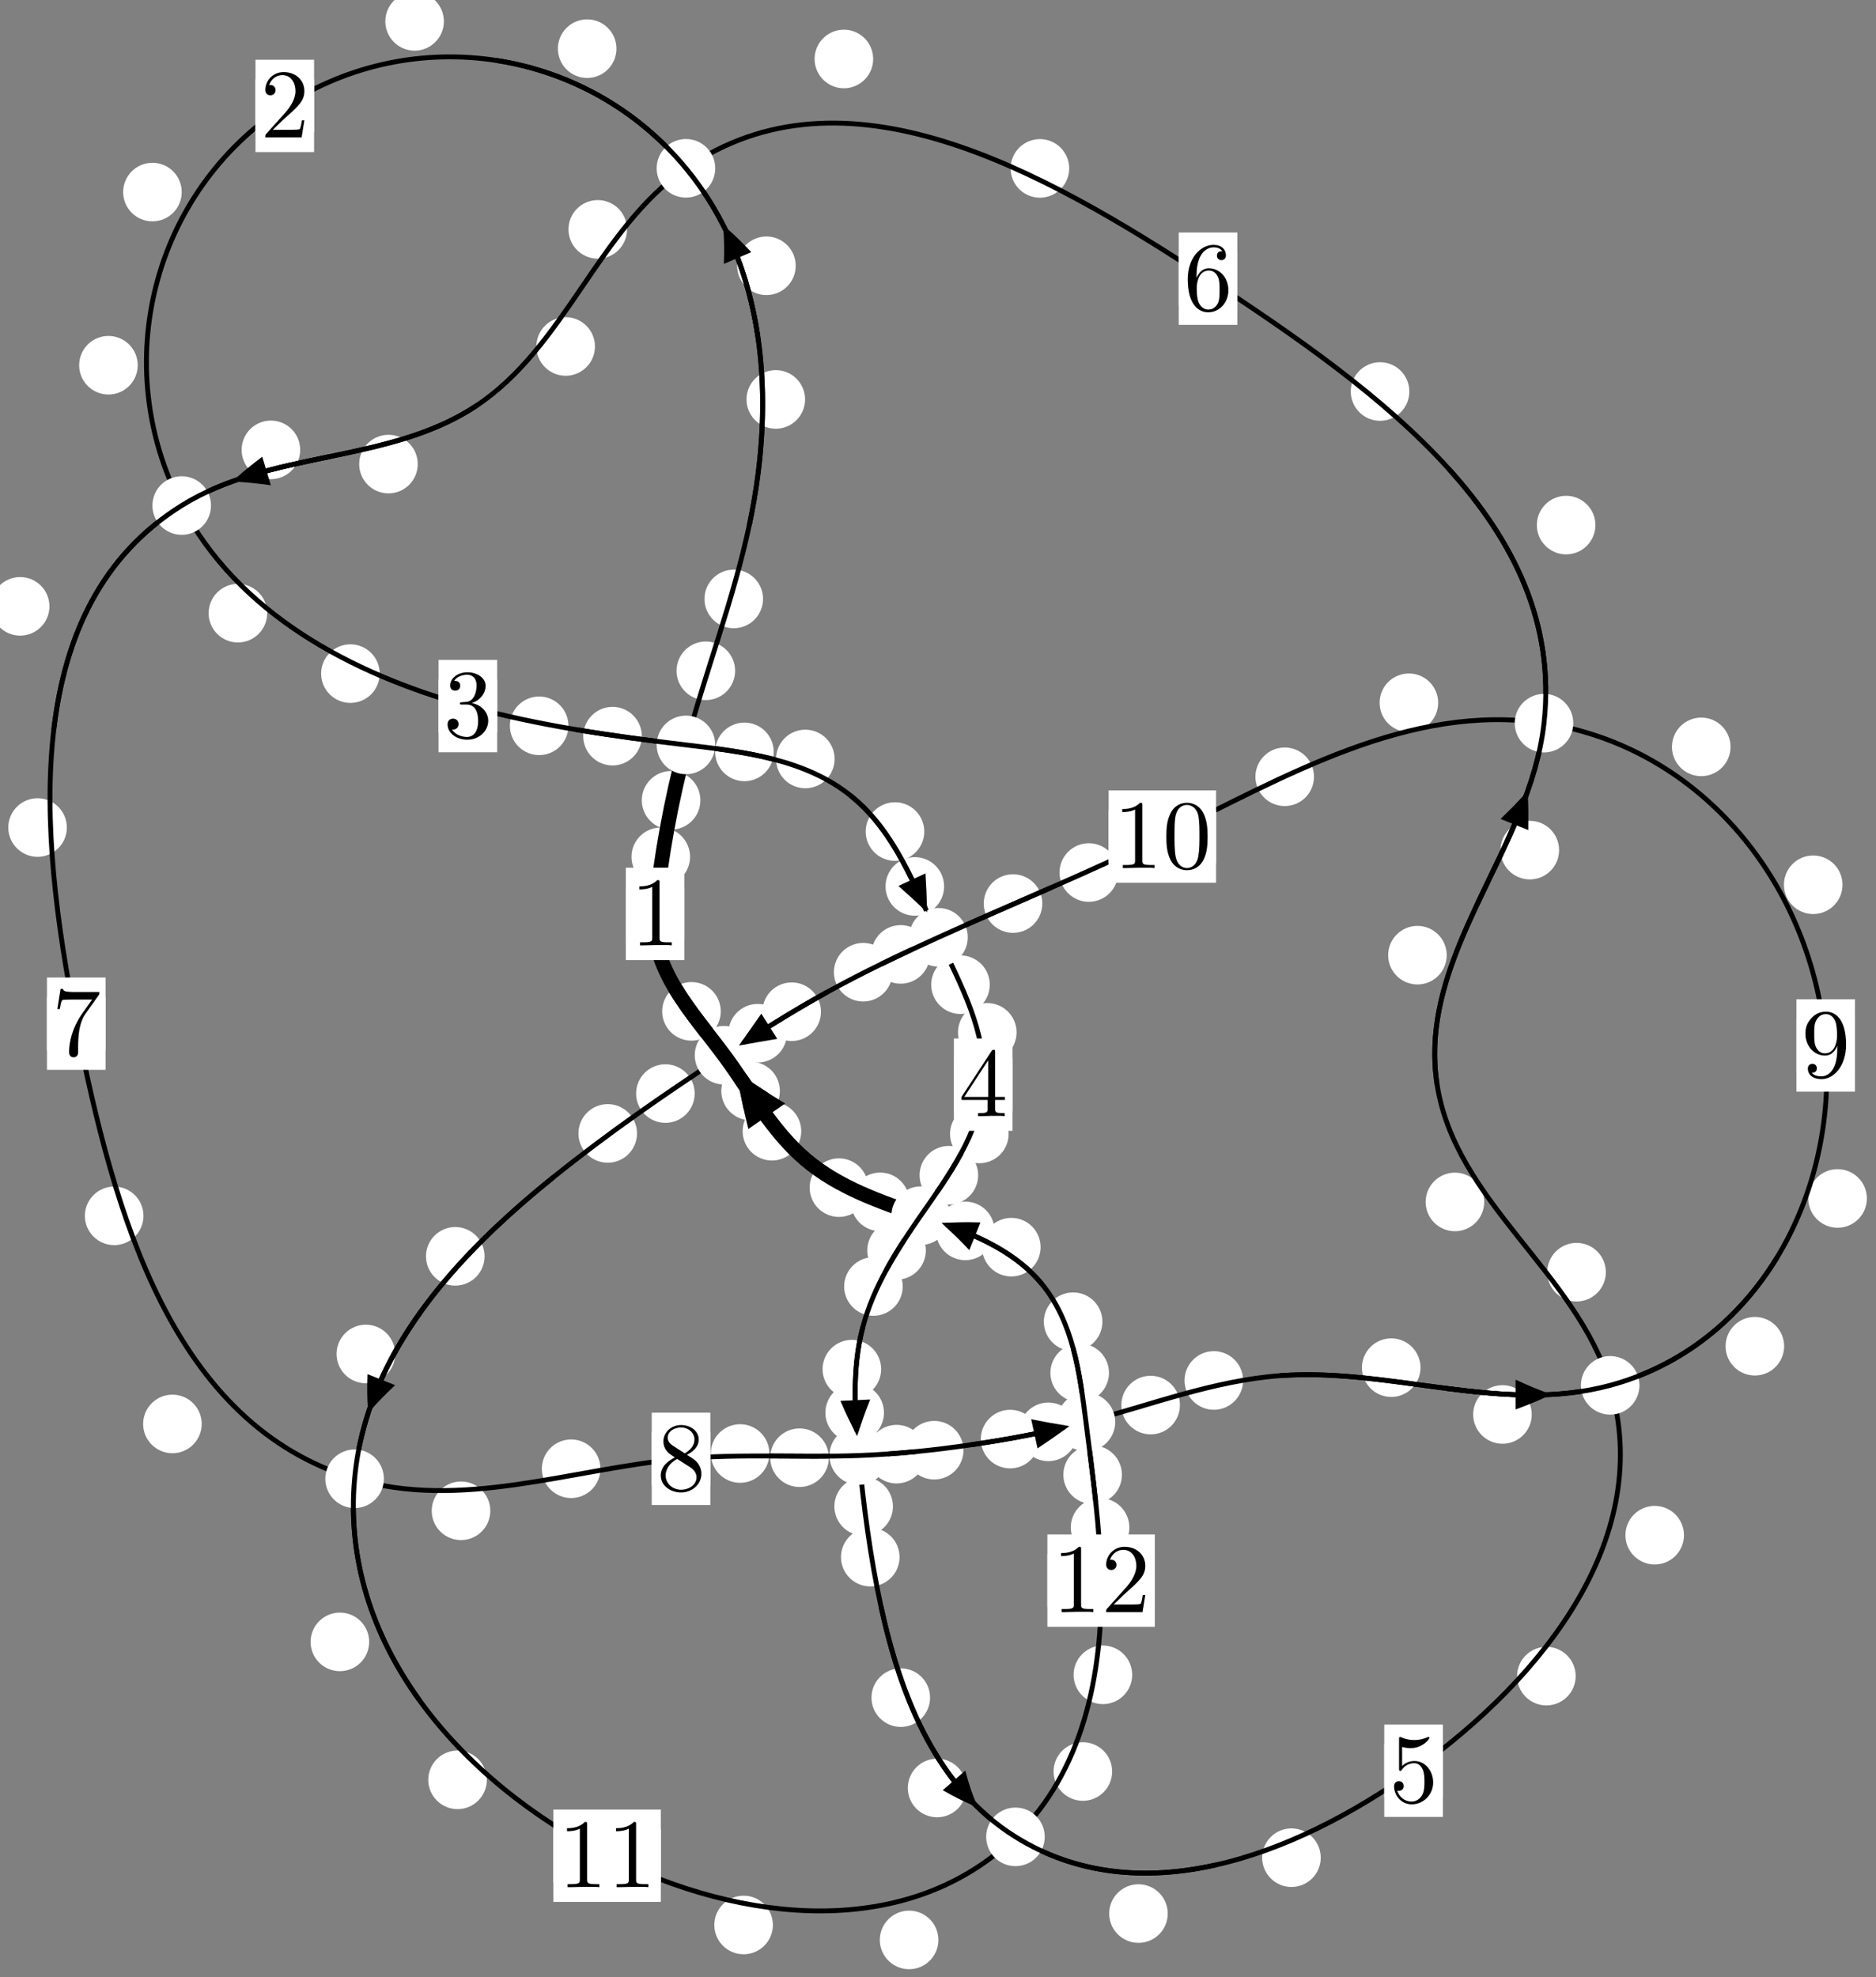<?xml version="1.0"?>
<!-- Created by MetaPost 1.999 on 2021.07.06:0001 -->
<svg version="1.1" xmlns="http://www.w3.org/2000/svg" xmlns:xlink="http://www.w3.org/1999/xlink" width="191.443" height="201.721" viewBox="0 0 191.443 201.721">
<rect x="0" y="0" width="191.443" height="201.721" fill="#808080" stroke="none"/>
<!-- Original BoundingBox: -70.931992 -124.910873 120.511429 76.809662 -->
  <defs>
    <g transform="scale(0.01,0.01)" id="GLYPHcmr10_48">
      <path style="fill-rule: evenodd;" d="M460 -320C460 -400,455 -480,420 -554C374 -650,292 -666,250 -666C190 -666,117 -640,76 -547C44 -478,39 -400,39 -320C39 -245,43 -155,84 -79C127 2,200 22,249 22C303 22,379 1,423 -94C455 -163,460 -241,460 -320M249 -0C210 -0,151 -25,133 -121C122 -181,122 -273,122 -332C122 -396,122 -462,130 -516C149 -635,224 -644,249 -644C282 -644,348 -626,367 -527C377 -471,377 -395,377 -332C377 -257,377 -189,366 -125C351 -30,294 -0,249 -0"></path>
    </g>
    <g transform="scale(0.01,0.01)" id="GLYPHcmr10_49">
      <path style="fill-rule: evenodd;" d="M294 -640C294 -664,294 -666,271 -666C209 -602,121 -602,89 -602L89 -571C109 -571,168 -571,220 -597L220 -79C220 -43,217 -31,127 -31L95 -31L95 -0L257 -0L130 -3L217 -3L257 -3L297 -3L384 -3L419 -0L419 -31L387 -31C297 -31,294 -42,294 -79"></path>
    </g>
    <g transform="scale(0.01,0.01)" id="GLYPHcmr10_50">
      <path style="fill-rule: evenodd;" d="M127 -77L233 -180C389 -318,449 -372,449 -472C449 -586,359 -666,237 -666C124 -666,50 -574,50 -485C50 -429,100 -429,103 -429C120 -429,155 -441,155 -482C155 -508,137 -534,102 -534C94 -534,92 -534,89 -533C112 -598,166 -635,224 -635C315 -635,358 -554,358 -472C358 -392,308 -313,253 -251L61 -37C50 -26,50 -24,50 -0L421 -0L449 -174L424 -174C419 -144,412 -100,402 -85C395 -77,329 -77,307 -77"></path>
    </g>
    <g transform="scale(0.01,0.01)" id="GLYPHcmr10_51">
      <path style="fill-rule: evenodd;" d="M290 -352C372 -379,430 -449,430 -528C430 -610,342 -666,246 -666C145 -666,69 -606,69 -530C69 -497,91 -478,120 -478C151 -478,171 -500,171 -529C171 -579,124 -579,109 -579C140 -628,206 -641,242 -641C283 -641,338 -619,338 -529C338 -517,336 -459,310 -415C280 -367,246 -364,221 -363C213 -362,189 -360,182 -360C174 -359,167 -358,167 -348C167 -337,174 -337,191 -337L235 -337C317 -337,354 -269,354 -171C354 -35,285 -6,241 -6C198 -6,123 -23,88 -82C123 -77,154 -99,154 -137C154 -173,127 -193,98 -193C74 -193,42 -179,42 -135C42 -44,135 22,244 22C366 22,457 -69,457 -171C457 -253,394 -331,290 -352"></path>
    </g>
    <g transform="scale(0.01,0.01)" id="GLYPHcmr10_52">
      <path style="fill-rule: evenodd;" d="M294 -165L294 -78C294 -42,292 -31,218 -31L197 -31L197 -0L332 -0L238 -3L290 -3L332 -3L374 -3L427 -3L468 -0L468 -31L447 -31C373 -31,371 -42,371 -78L371 -165L471 -165L471 -196L371 -196L371 -651C371 -671,371 -677,355 -677C346 -677,343 -677,335 -665L28 -196L28 -165M300 -196L56 -196L300 -569"></path>
    </g>
    <g transform="scale(0.01,0.01)" id="GLYPHcmr10_53">
      <path style="fill-rule: evenodd;" d="M449 -201C449 -320,367 -420,259 -420C211 -420,168 -404,132 -369L132 -564C152 -558,185 -551,217 -551C340 -551,410 -642,410 -655C410 -661,407 -666,400 -666C399 -666,397 -666,392 -663C372 -654,323 -634,256 -634C216 -634,170 -641,123 -662C115 -665,113 -665,111 -665C101 -665,101 -657,101 -641L101 -345C101 -327,101 -319,115 -319C122 -319,124 -322,128 -328C139 -344,176 -398,257 -398C309 -398,334 -352,342 -334C358 -297,360 -258,360 -208C360 -173,360 -113,336 -71C312 -32,275 -6,229 -6C156 -6,99 -59,82 -118C85 -117,88 -116,99 -116C132 -116,149 -141,149 -165C149 -189,132 -214,99 -214C85 -214,50 -207,50 -161C50 -75,119 22,231 22C347 22,449 -74,449 -201"></path>
    </g>
    <g transform="scale(0.01,0.01)" id="GLYPHcmr10_54">
      <path style="fill-rule: evenodd;" d="M132 -328L132 -352C132 -605,256 -641,307 -641C331 -641,373 -635,395 -601C380 -601,340 -601,340 -556C340 -525,364 -510,386 -510C402 -510,432 -519,432 -558C432 -618,388 -666,305 -666C177 -666,42 -537,42 -316C42 -49,158 22,251 22C362 22,457 -72,457 -204C457 -331,368 -427,257 -427C189 -427,152 -376,132 -328M251 -6C188 -6,158 -66,152 -81C134 -128,134 -208,134 -226C134 -304,166 -404,256 -404C272 -404,318 -404,349 -342C367 -305,367 -254,367 -205C367 -157,367 -107,350 -71C320 -11,274 -6,251 -6"></path>
    </g>
    <g transform="scale(0.01,0.01)" id="GLYPHcmr10_55">
      <path style="fill-rule: evenodd;" d="M476 -609C485 -621,485 -623,485 -644L242 -644C120 -644,118 -657,114 -676L89 -676L56 -470L81 -470C84 -486,93 -549,106 -561C113 -567,191 -567,204 -567L411 -567C400 -551,321 -442,299 -409C209 -274,176 -135,176 -33C176 -23,176 22,222 22C268 22,268 -23,268 -33L268 -84C268 -139,271 -194,279 -248C283 -271,297 -357,341 -419"></path>
    </g>
    <g transform="scale(0.01,0.01)" id="GLYPHcmr10_56">
      <path style="fill-rule: evenodd;" d="M163 -457C117 -487,113 -521,113 -538C113 -599,178 -641,249 -641C322 -641,386 -589,386 -517C386 -460,347 -412,287 -377M309 -362C381 -399,430 -451,430 -517C430 -609,341 -666,250 -666C150 -666,69 -592,69 -499C69 -481,71 -436,113 -389C124 -377,161 -352,186 -335C128 -306,42 -250,42 -151C42 -45,144 22,249 22C362 22,457 -61,457 -168C457 -204,446 -249,408 -291C389 -312,373 -322,309 -362M209 -320L332 -242C360 -223,407 -193,407 -132C407 -58,332 -6,250 -6C164 -6,92 -68,92 -151C92 -209,124 -273,209 -320"></path>
    </g>
    <g transform="scale(0.01,0.01)" id="GLYPHcmr10_57">
      <path style="fill-rule: evenodd;" d="M367 -318L367 -286C367 -52,263 -6,205 -6C188 -6,134 -8,107 -42C151 -42,159 -71,159 -88C159 -119,135 -134,113 -134C97 -134,67 -125,67 -86C67 -19,121 22,206 22C335 22,457 -114,457 -329C457 -598,342 -666,253 -666C198 -666,149 -648,106 -603C65 -558,42 -516,42 -441C42 -316,130 -218,242 -218C303 -218,344 -260,367 -318M243 -241C227 -241,181 -241,150 -304C132 -341,132 -391,132 -440C132 -494,132 -541,153 -578C180 -628,218 -641,253 -641C299 -641,332 -607,349 -562C361 -530,365 -467,365 -421C365 -338,331 -241,243 -241"></path>
    </g>
  </defs>
  <path d="M70.42 87.418C70.42 86.626,70.106 85.865,69.545 85.305C68.985 84.745,68.224 84.43,67.432 84.43C66.639 84.43,65.879 84.745,65.318 85.305C64.758 85.865,64.443 86.626,64.443 87.418C64.443 88.211,64.758 88.971,65.318 89.532C65.879 90.092,66.639 90.407,67.432 90.407C68.224 90.407,68.985 90.092,69.545 89.532C70.106 88.971,70.42 88.211,70.42 87.418Z" style="fill: rgb(100%,100%,100%);stroke: none;"></path>
  <path d="M69.842 93.241C69.842 92.449,69.527 91.689,68.966 91.128C68.406 90.568,67.646 90.253,66.853 90.253C66.06 90.253,65.3 90.568,64.74 91.128C64.179 91.689,63.864 92.449,63.864 93.241C63.864 94.034,64.179 94.794,64.74 95.355C65.3 95.915,66.06 96.23,66.853 96.23C67.646 96.23,68.406 95.915,68.966 95.355C69.527 94.794,69.842 94.034,69.842 93.241Z" style="fill: rgb(100%,100%,100%);stroke: none;"></path>
  <path d="M75.017 68.439C75.017 67.646,74.702 66.886,74.141 66.326C73.581 65.765,72.82 65.45,72.028 65.45C71.235 65.45,70.475 65.765,69.914 66.326C69.354 66.886,69.039 67.646,69.039 68.439C69.039 69.232,69.354 69.992,69.914 70.552C70.475 71.113,71.235 71.428,72.028 71.428C72.82 71.428,73.581 71.113,74.141 70.552C74.702 69.992,75.017 69.232,75.017 68.439Z" style="fill: rgb(100%,100%,100%);stroke: none;"></path>
  <path d="M71.473 81.652C71.473 80.859,71.158 80.099,70.598 79.539C70.037 78.978,69.277 78.663,68.484 78.663C67.692 78.663,66.931 78.978,66.371 79.539C65.81 80.099,65.495 80.859,65.495 81.652C65.495 82.445,65.81 83.205,66.371 83.765C66.931 84.326,67.692 84.641,68.484 84.641C69.277 84.641,70.037 84.326,70.598 83.765C71.158 83.205,71.473 82.445,71.473 81.652Z" style="fill: rgb(100%,100%,100%);stroke: none;"></path>
  <path d="M82.157 40.75C82.157 39.957,81.842 39.197,81.282 38.637C80.721 38.076,79.961 37.761,79.168 37.761C78.376 37.761,77.615 38.076,77.055 38.637C76.495 39.197,76.18 39.957,76.18 40.75C76.18 41.543,76.495 42.303,77.055 42.863C77.615 43.424,78.376 43.739,79.168 43.739C79.961 43.739,80.721 43.424,81.282 42.863C81.842 42.303,82.157 41.543,82.157 40.75Z" style="fill: rgb(100%,100%,100%);stroke: none;"></path>
  <path d="M77.867 61.106C77.867 60.314,77.552 59.553,76.992 58.993C76.431 58.433,75.671 58.118,74.878 58.118C74.086 58.118,73.326 58.433,72.765 58.993C72.205 59.553,71.89 60.314,71.89 61.106C71.89 61.899,72.205 62.659,72.765 63.22C73.326 63.78,74.086 64.095,74.878 64.095C75.671 64.095,76.431 63.78,76.992 63.22C77.552 62.659,77.867 61.899,77.867 61.106Z" style="fill: rgb(100%,100%,100%);stroke: none;"></path>
  <path d="M62.909 4.965C62.909 4.172,62.594 3.412,62.033 2.851C61.473 2.291,60.713 1.976,59.92 1.976C59.127 1.976,58.367 2.291,57.807 2.851C57.246 3.412,56.931 4.172,56.931 4.965C56.931 5.757,57.246 6.518,57.807 7.078C58.367 7.638,59.127 7.953,59.92 7.953C60.713 7.953,61.473 7.638,62.033 7.078C62.594 6.518,62.909 5.757,62.909 4.965Z" style="fill: rgb(100%,100%,100%);stroke: none;"></path>
  <path d="M81.201 27.118C81.201 26.325,80.886 25.565,80.326 25.005C79.765 24.444,79.005 24.129,78.213 24.129C77.42 24.129,76.66 24.444,76.099 25.005C75.539 25.565,75.224 26.325,75.224 27.118C75.224 27.911,75.539 28.671,76.099 29.231C76.66 29.792,77.42 30.107,78.213 30.107C79.005 30.107,79.765 29.792,80.326 29.231C80.886 28.671,81.201 27.911,81.201 27.118Z" style="fill: rgb(100%,100%,100%);stroke: none;"></path>
  <path d="M18.545 19.596C18.545 18.804,18.23 18.044,17.67 17.483C17.109 16.923,16.349 16.608,15.557 16.608C14.764 16.608,14.004 16.923,13.443 17.483C12.883 18.044,12.568 18.804,12.568 19.596C12.568 20.389,12.883 21.149,13.443 21.71C14.004 22.27,14.764 22.585,15.557 22.585C16.349 22.585,17.109 22.27,17.67 21.71C18.23 21.149,18.545 20.389,18.545 19.596Z" style="fill: rgb(100%,100%,100%);stroke: none;"></path>
  <path d="M45.298 2.179C45.298 1.386,44.983 0.626,44.423 0.066C43.863 -0.495,43.102 -0.81,42.31 -0.81C41.517 -0.81,40.757 -0.495,40.196 0.066C39.636 0.626,39.321 1.386,39.321 2.179C39.321 2.972,39.636 3.732,40.196 4.292C40.757 4.853,41.517 5.168,42.31 5.168C43.102 5.168,43.863 4.853,44.423 4.292C44.983 3.732,45.298 2.972,45.298 2.179Z" style="fill: rgb(100%,100%,100%);stroke: none;"></path>
  <path d="M27.267 62.56C27.267 61.768,26.952 61.007,26.392 60.447C25.831 59.886,25.071 59.571,24.278 59.571C23.486 59.571,22.725 59.886,22.165 60.447C21.605 61.007,21.29 61.768,21.29 62.56C21.29 63.353,21.605 64.113,22.165 64.674C22.725 65.234,23.486 65.549,24.278 65.549C25.071 65.549,25.831 65.234,26.392 64.674C26.952 64.113,27.267 63.353,27.267 62.56Z" style="fill: rgb(100%,100%,100%);stroke: none;"></path>
  <path d="M14.055 37.263C14.055 36.47,13.74 35.71,13.18 35.149C12.619 34.589,11.859 34.274,11.066 34.274C10.274 34.274,9.514 34.589,8.953 35.149C8.393 35.71,8.078 36.47,8.078 37.263C8.078 38.055,8.393 38.815,8.953 39.376C9.514 39.936,10.274 40.251,11.066 40.251C11.859 40.251,12.619 39.936,13.18 39.376C13.74 38.815,14.055 38.055,14.055 37.263Z" style="fill: rgb(100%,100%,100%);stroke: none;"></path>
  <path d="M58.008 74.051C58.008 73.258,57.693 72.498,57.133 71.937C56.572 71.377,55.812 71.062,55.019 71.062C54.227 71.062,53.467 71.377,52.906 71.937C52.346 72.498,52.031 73.258,52.031 74.051C52.031 74.843,52.346 75.603,52.906 76.164C53.467 76.724,54.227 77.039,55.019 77.039C55.812 77.039,56.572 76.724,57.133 76.164C57.693 75.603,58.008 74.843,58.008 74.051Z" style="fill: rgb(100%,100%,100%);stroke: none;"></path>
  <path d="M38.747 68.726C38.747 67.933,38.432 67.173,37.872 66.613C37.311 66.052,36.551 65.737,35.758 65.737C34.966 65.737,34.206 66.052,33.645 66.613C33.085 67.173,32.77 67.933,32.77 68.726C32.77 69.519,33.085 70.279,33.645 70.839C34.206 71.4,34.966 71.715,35.758 71.715C36.551 71.715,37.311 71.4,37.872 70.839C38.432 70.279,38.747 69.519,38.747 68.726Z" style="fill: rgb(100%,100%,100%);stroke: none;"></path>
  <path d="M78.957 76.712C78.957 75.919,78.642 75.159,78.082 74.598C77.521 74.038,76.761 73.723,75.968 73.723C75.176 73.723,74.415 74.038,73.855 74.598C73.294 75.159,72.98 75.919,72.98 76.712C72.98 77.504,73.294 78.264,73.855 78.825C74.415 79.385,75.176 79.7,75.968 79.7C76.761 79.7,77.521 79.385,78.082 78.825C78.642 78.264,78.957 77.504,78.957 76.712Z" style="fill: rgb(100%,100%,100%);stroke: none;"></path>
  <path d="M65.497 75.107C65.497 74.314,65.182 73.554,64.621 72.993C64.061 72.433,63.301 72.118,62.508 72.118C61.715 72.118,60.955 72.433,60.395 72.993C59.834 73.554,59.519 74.314,59.519 75.107C59.519 75.899,59.834 76.66,60.395 77.22C60.955 77.78,61.715 78.095,62.508 78.095C63.301 78.095,64.061 77.78,64.621 77.22C65.182 76.66,65.497 75.899,65.497 75.107Z" style="fill: rgb(100%,100%,100%);stroke: none;"></path>
  <path d="M94.32 84.839C94.32 84.047,94.005 83.286,93.444 82.726C92.884 82.165,92.124 81.851,91.331 81.851C90.538 81.851,89.778 82.165,89.218 82.726C88.657 83.286,88.342 84.047,88.342 84.839C88.342 85.632,88.657 86.392,89.218 86.953C89.778 87.513,90.538 87.828,91.331 87.828C92.124 87.828,92.884 87.513,93.444 86.953C94.005 86.392,94.32 85.632,94.32 84.839Z" style="fill: rgb(100%,100%,100%);stroke: none;"></path>
  <path d="M85.171 77.434C85.171 76.642,84.856 75.881,84.296 75.321C83.735 74.76,82.975 74.445,82.182 74.445C81.39 74.445,80.63 74.76,80.069 75.321C79.509 75.881,79.194 76.642,79.194 77.434C79.194 78.227,79.509 78.987,80.069 79.548C80.63 80.108,81.39 80.423,82.182 80.423C82.975 80.423,83.735 80.108,84.296 79.548C84.856 78.987,85.171 78.227,85.171 77.434Z" style="fill: rgb(100%,100%,100%);stroke: none;"></path>
  <path d="M101.005 100.464C101.005 99.672,100.69 98.912,100.13 98.351C99.569 97.791,98.809 97.476,98.016 97.476C97.224 97.476,96.464 97.791,95.903 98.351C95.343 98.912,95.028 99.672,95.028 100.464C95.028 101.257,95.343 102.017,95.903 102.578C96.464 103.138,97.224 103.453,98.016 103.453C98.809 103.453,99.569 103.138,100.13 102.578C100.69 102.017,101.005 101.257,101.005 100.464Z" style="fill: rgb(100%,100%,100%);stroke: none;"></path>
  <path d="M96.345 90.437C96.345 89.645,96.03 88.884,95.469 88.324C94.909 87.764,94.149 87.449,93.356 87.449C92.563 87.449,91.803 87.764,91.243 88.324C90.682 88.884,90.367 89.645,90.367 90.437C90.367 91.23,90.682 91.99,91.243 92.551C91.803 93.111,92.563 93.426,93.356 93.426C94.149 93.426,94.909 93.111,95.469 92.551C96.03 91.99,96.345 91.23,96.345 90.437Z" style="fill: rgb(100%,100%,100%);stroke: none;"></path>
  <path d="M102.928 115.692C102.928 114.899,102.613 114.139,102.053 113.578C101.492 113.018,100.732 112.703,99.939 112.703C99.147 112.703,98.387 113.018,97.826 113.578C97.266 114.139,96.951 114.899,96.951 115.692C96.951 116.484,97.266 117.245,97.826 117.805C98.387 118.365,99.147 118.68,99.939 118.68C100.732 118.68,101.492 118.365,102.053 117.805C102.613 117.245,102.928 116.484,102.928 115.692Z" style="fill: rgb(100%,100%,100%);stroke: none;"></path>
  <path d="M103.74 105.327C103.74 104.534,103.425 103.774,102.864 103.214C102.304 102.653,101.544 102.338,100.751 102.338C99.958 102.338,99.198 102.653,98.638 103.214C98.077 103.774,97.762 104.534,97.762 105.327C97.762 106.12,98.077 106.88,98.638 107.44C99.198 108.001,99.958 108.316,100.751 108.316C101.544 108.316,102.304 108.001,102.864 107.44C103.425 106.88,103.74 106.12,103.74 105.327Z" style="fill: rgb(100%,100%,100%);stroke: none;"></path>
  <path d="M94.481 127.574C94.481 126.781,94.166 126.021,93.606 125.46C93.045 124.9,92.285 124.585,91.492 124.585C90.7 124.585,89.939 124.9,89.379 125.46C88.818 126.021,88.504 126.781,88.504 127.574C88.504 128.366,88.818 129.126,89.379 129.687C89.939 130.247,90.7 130.562,91.492 130.562C92.285 130.562,93.045 130.247,93.606 129.687C94.166 129.126,94.481 128.366,94.481 127.574Z" style="fill: rgb(100%,100%,100%);stroke: none;"></path>
  <path d="M99.819 119.902C99.819 119.109,99.504 118.349,98.944 117.789C98.383 117.228,97.623 116.913,96.83 116.913C96.038 116.913,95.277 117.228,94.717 117.789C94.157 118.349,93.842 119.109,93.842 119.902C93.842 120.695,94.157 121.455,94.717 122.015C95.277 122.576,96.038 122.891,96.83 122.891C97.623 122.891,98.383 122.576,98.944 122.015C99.504 121.455,99.819 120.695,99.819 119.902Z" style="fill: rgb(100%,100%,100%);stroke: none;"></path>
  <path d="M89.919 139.69C89.919 138.897,89.605 138.137,89.044 137.577C88.484 137.016,87.723 136.701,86.931 136.701C86.138 136.701,85.378 137.016,84.817 137.577C84.257 138.137,83.942 138.897,83.942 139.69C83.942 140.483,84.257 141.243,84.817 141.803C85.378 142.364,86.138 142.679,86.931 142.679C87.723 142.679,88.484 142.364,89.044 141.803C89.605 141.243,89.919 140.483,89.919 139.69Z" style="fill: rgb(100%,100%,100%);stroke: none;"></path>
  <path d="M92.122 131.255C92.122 130.462,91.807 129.702,91.246 129.141C90.686 128.581,89.926 128.266,89.133 128.266C88.34 128.266,87.58 128.581,87.02 129.141C86.459 129.702,86.144 130.462,86.144 131.255C86.144 132.047,86.459 132.807,87.02 133.368C87.58 133.928,88.34 134.243,89.133 134.243C89.926 134.243,90.686 133.928,91.246 133.368C91.807 132.807,92.122 132.047,92.122 131.255Z" style="fill: rgb(100%,100%,100%);stroke: none;"></path>
  <path d="M91.123 153.691C91.123 152.898,90.808 152.138,90.248 151.578C89.687 151.017,88.927 150.702,88.134 150.702C87.342 150.702,86.582 151.017,86.021 151.578C85.461 152.138,85.146 152.898,85.146 153.691C85.146 154.484,85.461 155.244,86.021 155.804C86.582 156.365,87.342 156.68,88.134 156.68C88.927 156.68,89.687 156.365,90.248 155.804C90.808 155.244,91.123 154.484,91.123 153.691Z" style="fill: rgb(100%,100%,100%);stroke: none;"></path>
  <path d="M90.207 144.131C90.207 143.339,89.892 142.578,89.332 142.018C88.771 141.457,88.011 141.143,87.218 141.143C86.426 141.143,85.665 141.457,85.105 142.018C84.545 142.578,84.23 143.339,84.23 144.131C84.23 144.924,84.545 145.684,85.105 146.245C85.665 146.805,86.426 147.12,87.218 147.12C88.011 147.12,88.771 146.805,89.332 146.245C89.892 145.684,90.207 144.924,90.207 144.131Z" style="fill: rgb(100%,100%,100%);stroke: none;"></path>
  <path d="M94.912 173.202C94.912 172.41,94.597 171.649,94.036 171.089C93.476 170.529,92.716 170.214,91.923 170.214C91.13 170.214,90.37 170.529,89.81 171.089C89.249 171.649,88.934 172.41,88.934 173.202C88.934 173.995,89.249 174.755,89.81 175.316C90.37 175.876,91.13 176.191,91.923 176.191C92.716 176.191,93.476 175.876,94.036 175.316C94.597 174.755,94.912 173.995,94.912 173.202Z" style="fill: rgb(100%,100%,100%);stroke: none;"></path>
  <path d="M91.798 158.866C91.798 158.073,91.483 157.313,90.922 156.752C90.362 156.192,89.602 155.877,88.809 155.877C88.016 155.877,87.256 156.192,86.696 156.752C86.135 157.313,85.82 158.073,85.82 158.866C85.82 159.658,86.135 160.419,86.696 160.979C87.256 161.54,88.016 161.854,88.809 161.854C89.602 161.854,90.362 161.54,90.922 160.979C91.483 160.419,91.798 159.658,91.798 158.866Z" style="fill: rgb(100%,100%,100%);stroke: none;"></path>
  <path d="M119.167 195.232C119.167 194.439,118.852 193.679,118.292 193.119C117.731 192.558,116.971 192.243,116.179 192.243C115.386 192.243,114.626 192.558,114.065 193.119C113.505 193.679,113.19 194.439,113.19 195.232C113.19 196.025,113.505 196.785,114.065 197.345C114.626 197.906,115.386 198.221,116.179 198.221C116.971 198.221,117.731 197.906,118.292 197.345C118.852 196.785,119.167 196.025,119.167 195.232Z" style="fill: rgb(100%,100%,100%);stroke: none;"></path>
  <path d="M98.618 182.419C98.618 181.626,98.303 180.866,97.743 180.306C97.182 179.745,96.422 179.43,95.629 179.43C94.837 179.43,94.077 179.745,93.516 180.306C92.956 180.866,92.641 181.626,92.641 182.419C92.641 183.212,92.956 183.972,93.516 184.532C94.077 185.093,94.837 185.408,95.629 185.408C96.422 185.408,97.182 185.093,97.743 184.532C98.303 183.972,98.618 183.212,98.618 182.419Z" style="fill: rgb(100%,100%,100%);stroke: none;"></path>
  <path d="M160.796 171.008C160.796 170.215,160.481 169.455,159.92 168.894C159.36 168.334,158.6 168.019,157.807 168.019C157.014 168.019,156.254 168.334,155.694 168.894C155.133 169.455,154.818 170.215,154.818 171.008C154.818 171.8,155.133 172.56,155.694 173.121C156.254 173.681,157.014 173.996,157.807 173.996C158.6 173.996,159.36 173.681,159.92 173.121C160.481 172.56,160.796 171.8,160.796 171.008Z" style="fill: rgb(100%,100%,100%);stroke: none;"></path>
  <path d="M134.779 189.532C134.779 188.739,134.464 187.979,133.904 187.419C133.343 186.858,132.583 186.543,131.791 186.543C130.998 186.543,130.238 186.858,129.677 187.419C129.117 187.979,128.802 188.739,128.802 189.532C128.802 190.325,129.117 191.085,129.677 191.645C130.238 192.206,130.998 192.521,131.791 192.521C132.583 192.521,133.343 192.206,133.904 191.645C134.464 191.085,134.779 190.325,134.779 189.532Z" style="fill: rgb(100%,100%,100%);stroke: none;"></path>
  <path d="M163.874 129.794C163.874 129.002,163.559 128.242,162.999 127.681C162.438 127.121,161.678 126.806,160.885 126.806C160.093 126.806,159.332 127.121,158.772 127.681C158.211 128.242,157.897 129.002,157.897 129.794C157.897 130.587,158.211 131.347,158.772 131.908C159.332 132.468,160.093 132.783,160.885 132.783C161.678 132.783,162.438 132.468,162.999 131.908C163.559 131.347,163.874 130.587,163.874 129.794Z" style="fill: rgb(100%,100%,100%);stroke: none;"></path>
  <path d="M171.848 156.629C171.848 155.836,171.533 155.076,170.973 154.515C170.412 153.955,169.652 153.64,168.86 153.64C168.067 153.64,167.307 153.955,166.746 154.515C166.186 155.076,165.871 155.836,165.871 156.629C165.871 157.421,166.186 158.182,166.746 158.742C167.307 159.303,168.067 159.617,168.86 159.617C169.652 159.617,170.412 159.303,170.973 158.742C171.533 158.182,171.848 157.421,171.848 156.629Z" style="fill: rgb(100%,100%,100%);stroke: none;"></path>
  <path d="M147.636 97.453C147.636 96.66,147.321 95.9,146.76 95.339C146.2 94.779,145.439 94.464,144.647 94.464C143.854 94.464,143.094 94.779,142.533 95.339C141.973 95.9,141.658 96.66,141.658 97.453C141.658 98.245,141.973 99.006,142.533 99.566C143.094 100.127,143.854 100.441,144.647 100.441C145.439 100.441,146.2 100.127,146.76 99.566C147.321 99.006,147.636 98.245,147.636 97.453Z" style="fill: rgb(100%,100%,100%);stroke: none;"></path>
  <path d="M151.461 122.629C151.461 121.836,151.146 121.076,150.586 120.515C150.025 119.955,149.265 119.64,148.473 119.64C147.68 119.64,146.92 119.955,146.359 120.515C145.799 121.076,145.484 121.836,145.484 122.629C145.484 123.421,145.799 124.182,146.359 124.742C146.92 125.303,147.68 125.617,148.473 125.617C149.265 125.617,150.025 125.303,150.586 124.742C151.146 124.182,151.461 123.421,151.461 122.629Z" style="fill: rgb(100%,100%,100%);stroke: none;"></path>
  <path d="M162.81 53.572C162.81 52.78,162.495 52.02,161.934 51.459C161.374 50.899,160.613 50.584,159.821 50.584C159.028 50.584,158.268 50.899,157.707 51.459C157.147 52.02,156.832 52.78,156.832 53.572C156.832 54.365,157.147 55.125,157.707 55.686C158.268 56.246,159.028 56.561,159.821 56.561C160.613 56.561,161.374 56.246,161.934 55.686C162.495 55.125,162.81 54.365,162.81 53.572Z" style="fill: rgb(100%,100%,100%);stroke: none;"></path>
  <path d="M159.103 86.735C159.103 85.942,158.788 85.182,158.228 84.622C157.668 84.061,156.907 83.746,156.115 83.746C155.322 83.746,154.562 84.061,154.001 84.622C153.441 85.182,153.126 85.942,153.126 86.735C153.126 87.528,153.441 88.288,154.001 88.848C154.562 89.409,155.322 89.724,156.115 89.724C156.907 89.724,157.668 89.409,158.228 88.848C158.788 88.288,159.103 87.528,159.103 86.735Z" style="fill: rgb(100%,100%,100%);stroke: none;"></path>
  <path d="M109.109 17.182C109.109 16.389,108.794 15.629,108.234 15.069C107.673 14.508,106.913 14.193,106.12 14.193C105.328 14.193,104.568 14.508,104.007 15.069C103.447 15.629,103.132 16.389,103.132 17.182C103.132 17.975,103.447 18.735,104.007 19.295C104.568 19.856,105.328 20.171,106.12 20.171C106.913 20.171,107.673 19.856,108.234 19.295C108.794 18.735,109.109 17.975,109.109 17.182Z" style="fill: rgb(100%,100%,100%);stroke: none;"></path>
  <path d="M143.822 39.944C143.822 39.151,143.507 38.391,142.946 37.831C142.386 37.27,141.626 36.955,140.833 36.955C140.04 36.955,139.28 37.27,138.72 37.831C138.159 38.391,137.844 39.151,137.844 39.944C137.844 40.737,138.159 41.497,138.72 42.057C139.28 42.618,140.04 42.933,140.833 42.933C141.626 42.933,142.386 42.618,142.946 42.057C143.507 41.497,143.822 40.737,143.822 39.944Z" style="fill: rgb(100%,100%,100%);stroke: none;"></path>
  <path d="M63.989 23.401C63.989 22.608,63.674 21.848,63.114 21.288C62.553 20.727,61.793 20.412,61 20.412C60.208 20.412,59.448 20.727,58.887 21.288C58.327 21.848,58.012 22.608,58.012 23.401C58.012 24.194,58.327 24.954,58.887 25.514C59.448 26.075,60.208 26.39,61 26.39C61.793 26.39,62.553 26.075,63.114 25.514C63.674 24.954,63.989 24.194,63.989 23.401Z" style="fill: rgb(100%,100%,100%);stroke: none;"></path>
  <path d="M89.106 6.017C89.106 5.224,88.791 4.464,88.23 3.904C87.67 3.343,86.91 3.028,86.117 3.028C85.324 3.028,84.564 3.343,84.004 3.904C83.443 4.464,83.128 5.224,83.128 6.017C83.128 6.81,83.443 7.57,84.004 8.13C84.564 8.691,85.324 9.006,86.117 9.006C86.91 9.006,87.67 8.691,88.23 8.13C88.791 7.57,89.106 6.81,89.106 6.017Z" style="fill: rgb(100%,100%,100%);stroke: none;"></path>
  <path d="M42.631 47.349C42.631 46.556,42.316 45.796,41.756 45.235C41.195 44.675,40.435 44.36,39.643 44.36C38.85 44.36,38.09 44.675,37.529 45.235C36.969 45.796,36.654 46.556,36.654 47.349C36.654 48.141,36.969 48.901,37.529 49.462C38.09 50.022,38.85 50.337,39.643 50.337C40.435 50.337,41.195 50.022,41.756 49.462C42.316 48.901,42.631 48.141,42.631 47.349Z" style="fill: rgb(100%,100%,100%);stroke: none;"></path>
  <path d="M60.714 35.35C60.714 34.557,60.4 33.797,59.839 33.236C59.279 32.676,58.518 32.361,57.726 32.361C56.933 32.361,56.173 32.676,55.612 33.236C55.052 33.797,54.737 34.557,54.737 35.35C54.737 36.142,55.052 36.902,55.612 37.463C56.173 38.023,56.933 38.338,57.726 38.338C58.518 38.338,59.279 38.023,59.839 37.463C60.4 36.902,60.714 36.142,60.714 35.35Z" style="fill: rgb(100%,100%,100%);stroke: none;"></path>
  <path d="M5.045 61.863C5.045 61.07,4.731 60.31,4.17 59.749C3.61 59.189,2.849 58.874,2.057 58.874C1.264 58.874,0.504 59.189,-0.057 59.749C-0.617 60.31,-0.932 61.07,-0.932 61.863C-0.932 62.655,-0.617 63.416,-0.057 63.976C0.504 64.536,1.264 64.851,2.057 64.851C2.849 64.851,3.61 64.536,4.17 63.976C4.731 63.416,5.045 62.655,5.045 61.863Z" style="fill: rgb(100%,100%,100%);stroke: none;"></path>
  <path d="M30.634 45.897C30.634 45.105,30.319 44.345,29.759 43.784C29.198 43.224,28.438 42.909,27.645 42.909C26.853 42.909,26.093 43.224,25.532 43.784C24.972 44.345,24.657 45.105,24.657 45.897C24.657 46.69,24.972 47.45,25.532 48.011C26.093 48.571,26.853 48.886,27.645 48.886C28.438 48.886,29.198 48.571,29.759 48.011C30.319 47.45,30.634 46.69,30.634 45.897Z" style="fill: rgb(100%,100%,100%);stroke: none;"></path>
  <path d="M14.64 124.047C14.64 123.255,14.325 122.494,13.764 121.934C13.204 121.373,12.444 121.059,11.651 121.059C10.858 121.059,10.098 121.373,9.538 121.934C8.977 122.494,8.662 123.255,8.662 124.047C8.662 124.84,8.977 125.6,9.538 126.161C10.098 126.721,10.858 127.036,11.651 127.036C12.444 127.036,13.204 126.721,13.764 126.161C14.325 125.6,14.64 124.84,14.64 124.047Z" style="fill: rgb(100%,100%,100%);stroke: none;"></path>
  <path d="M6.822 84.43C6.822 83.637,6.507 82.877,5.947 82.317C5.386 81.756,4.626 81.441,3.833 81.441C3.041 81.441,2.281 81.756,1.72 82.317C1.16 82.877,0.845 83.637,0.845 84.43C0.845 85.223,1.16 85.983,1.72 86.543C2.281 87.104,3.041 87.419,3.833 87.419C4.626 87.419,5.386 87.104,5.947 86.543C6.507 85.983,6.822 85.223,6.822 84.43Z" style="fill: rgb(100%,100%,100%);stroke: none;"></path>
  <path d="M50.035 154.139C50.035 153.347,49.72 152.587,49.159 152.026C48.599 151.466,47.839 151.151,47.046 151.151C46.253 151.151,45.493 151.466,44.933 152.026C44.372 152.587,44.057 153.347,44.057 154.139C44.057 154.932,44.372 155.692,44.933 156.253C45.493 156.813,46.253 157.128,47.046 157.128C47.839 157.128,48.599 156.813,49.159 156.253C49.72 155.692,50.035 154.932,50.035 154.139Z" style="fill: rgb(100%,100%,100%);stroke: none;"></path>
  <path d="M20.584 145.278C20.584 144.485,20.269 143.725,19.708 143.165C19.148 142.604,18.388 142.289,17.595 142.289C16.802 142.289,16.042 142.604,15.482 143.165C14.921 143.725,14.606 144.485,14.606 145.278C14.606 146.071,14.921 146.831,15.482 147.391C16.042 147.952,16.802 148.267,17.595 148.267C18.388 148.267,19.148 147.952,19.708 147.391C20.269 146.831,20.584 146.071,20.584 145.278Z" style="fill: rgb(100%,100%,100%);stroke: none;"></path>
  <path d="M78.515 148.296C78.515 147.503,78.2 146.743,77.64 146.182C77.079 145.622,76.319 145.307,75.527 145.307C74.734 145.307,73.974 145.622,73.413 146.182C72.853 146.743,72.538 147.503,72.538 148.296C72.538 149.088,72.853 149.848,73.413 150.409C73.974 150.969,74.734 151.284,75.527 151.284C76.319 151.284,77.079 150.969,77.64 150.409C78.2 149.848,78.515 149.088,78.515 148.296Z" style="fill: rgb(100%,100%,100%);stroke: none;"></path>
  <path d="M61.273 149.85C61.273 149.057,60.958 148.297,60.397 147.737C59.837 147.176,59.077 146.861,58.284 146.861C57.491 146.861,56.731 147.176,56.171 147.737C55.61 148.297,55.295 149.057,55.295 149.85C55.295 150.643,55.61 151.403,56.171 151.963C56.731 152.524,57.491 152.839,58.284 152.839C59.077 152.839,59.837 152.524,60.397 151.963C60.958 151.403,61.273 150.643,61.273 149.85Z" style="fill: rgb(100%,100%,100%);stroke: none;"></path>
  <path d="M94.483 148.361C94.483 147.568,94.168 146.808,93.607 146.248C93.047 145.687,92.287 145.372,91.494 145.372C90.701 145.372,89.941 145.687,89.381 146.248C88.82 146.808,88.505 147.568,88.505 148.361C88.505 149.154,88.82 149.914,89.381 150.474C89.941 151.035,90.701 151.35,91.494 151.35C92.287 151.35,93.047 151.035,93.607 150.474C94.168 149.914,94.483 149.154,94.483 148.361Z" style="fill: rgb(100%,100%,100%);stroke: none;"></path>
  <path d="M84.58 148.722C84.58 147.93,84.265 147.17,83.704 146.609C83.144 146.049,82.384 145.734,81.591 145.734C80.798 145.734,80.038 146.049,79.478 146.609C78.917 147.17,78.602 147.93,78.602 148.722C78.602 149.515,78.917 150.275,79.478 150.836C80.038 151.396,80.798 151.711,81.591 151.711C82.384 151.711,83.144 151.396,83.704 150.836C84.265 150.275,84.58 149.515,84.58 148.722Z" style="fill: rgb(100%,100%,100%);stroke: none;"></path>
  <path d="M106.068 146.823C106.068 146.031,105.753 145.27,105.192 144.71C104.632 144.149,103.872 143.834,103.079 143.834C102.286 143.834,101.526 144.149,100.966 144.71C100.405 145.27,100.09 146.031,100.09 146.823C100.09 147.616,100.405 148.376,100.966 148.937C101.526 149.497,102.286 149.812,103.079 149.812C103.872 149.812,104.632 149.497,105.192 148.937C105.753 148.376,106.068 147.616,106.068 146.823Z" style="fill: rgb(100%,100%,100%);stroke: none;"></path>
  <path d="M98.324 147.957C98.324 147.165,98.009 146.405,97.448 145.844C96.888 145.284,96.128 144.969,95.335 144.969C94.542 144.969,93.782 145.284,93.222 145.844C92.661 146.405,92.346 147.165,92.346 147.957C92.346 148.75,92.661 149.51,93.222 150.071C93.782 150.631,94.542 150.946,95.335 150.946C96.128 150.946,96.888 150.631,97.448 150.071C98.009 149.51,98.324 148.75,98.324 147.957Z" style="fill: rgb(100%,100%,100%);stroke: none;"></path>
  <path d="M120.411 143.353C120.411 142.561,120.096 141.801,119.535 141.24C118.975 140.68,118.215 140.365,117.422 140.365C116.629 140.365,115.869 140.68,115.309 141.24C114.748 141.801,114.433 142.561,114.433 143.353C114.433 144.146,114.748 144.906,115.309 145.467C115.869 146.027,116.629 146.342,117.422 146.342C118.215 146.342,118.975 146.027,119.535 145.467C120.096 144.906,120.411 144.146,120.411 143.353Z" style="fill: rgb(100%,100%,100%);stroke: none;"></path>
  <path d="M109.969 146.084C109.969 145.291,109.654 144.531,109.093 143.971C108.533 143.41,107.773 143.095,106.98 143.095C106.187 143.095,105.427 143.41,104.867 143.971C104.306 144.531,103.991 145.291,103.991 146.084C103.991 146.877,104.306 147.637,104.867 148.197C105.427 148.758,106.187 149.073,106.98 149.073C107.773 149.073,108.533 148.758,109.093 148.197C109.654 147.637,109.969 146.877,109.969 146.084Z" style="fill: rgb(100%,100%,100%);stroke: none;"></path>
  <path d="M144.961 139.536C144.961 138.743,144.646 137.983,144.085 137.423C143.525 136.862,142.765 136.547,141.972 136.547C141.179 136.547,140.419 136.862,139.859 137.423C139.298 137.983,138.983 138.743,138.983 139.536C138.983 140.329,139.298 141.089,139.859 141.649C140.419 142.21,141.179 142.525,141.972 142.525C142.765 142.525,143.525 142.21,144.085 141.649C144.646 141.089,144.961 140.329,144.961 139.536Z" style="fill: rgb(100%,100%,100%);stroke: none;"></path>
  <path d="M126.858 140.842C126.858 140.049,126.543 139.289,125.982 138.729C125.422 138.168,124.662 137.853,123.869 137.853C123.076 137.853,122.316 138.168,121.756 138.729C121.195 139.289,120.88 140.049,120.88 140.842C120.88 141.635,121.195 142.395,121.756 142.955C122.316 143.516,123.076 143.831,123.869 143.831C124.662 143.831,125.422 143.516,125.982 142.955C126.543 142.395,126.858 141.635,126.858 140.842Z" style="fill: rgb(100%,100%,100%);stroke: none;"></path>
  <path d="M182.069 137.349C182.069 136.556,181.754 135.796,181.194 135.236C180.634 134.675,179.873 134.36,179.081 134.36C178.288 134.36,177.528 134.675,176.967 135.236C176.407 135.796,176.092 136.556,176.092 137.349C176.092 138.142,176.407 138.902,176.967 139.462C177.528 140.023,178.288 140.338,179.081 140.338C179.873 140.338,180.634 140.023,181.194 139.462C181.754 138.902,182.069 138.142,182.069 137.349Z" style="fill: rgb(100%,100%,100%);stroke: none;"></path>
  <path d="M156.313 144.312C156.313 143.52,155.998 142.76,155.437 142.199C154.877 141.639,154.117 141.324,153.324 141.324C152.531 141.324,151.771 141.639,151.211 142.199C150.65 142.76,150.335 143.52,150.335 144.312C150.335 145.105,150.65 145.865,151.211 146.426C151.771 146.986,152.531 147.301,153.324 147.301C154.117 147.301,154.877 146.986,155.437 146.426C155.998 145.865,156.313 145.105,156.313 144.312Z" style="fill: rgb(100%,100%,100%);stroke: none;"></path>
  <path d="M188.024 90.268C188.024 89.476,187.709 88.715,187.149 88.155C186.588 87.595,185.828 87.28,185.035 87.28C184.243 87.28,183.483 87.595,182.922 88.155C182.362 88.715,182.047 89.476,182.047 90.268C182.047 91.061,182.362 91.821,182.922 92.382C183.483 92.942,184.243 93.257,185.035 93.257C185.828 93.257,186.588 92.942,187.149 92.382C187.709 91.821,188.024 91.061,188.024 90.268Z" style="fill: rgb(100%,100%,100%);stroke: none;"></path>
  <path d="M190.511 122.273C190.511 121.48,190.196 120.72,189.636 120.16C189.076 119.599,188.315 119.284,187.523 119.284C186.73 119.284,185.97 119.599,185.409 120.16C184.849 120.72,184.534 121.48,184.534 122.273C184.534 123.066,184.849 123.826,185.409 124.386C185.97 124.947,186.73 125.262,187.523 125.262C188.315 125.262,189.076 124.947,189.636 124.386C190.196 123.826,190.511 123.066,190.511 122.273Z" style="fill: rgb(100%,100%,100%);stroke: none;"></path>
  <path d="M146.764 71.701C146.764 70.908,146.449 70.148,145.889 69.587C145.328 69.027,144.568 68.712,143.775 68.712C142.983 68.712,142.222 69.027,141.662 69.587C141.101 70.148,140.786 70.908,140.786 71.701C140.786 72.493,141.101 73.253,141.662 73.814C142.222 74.374,142.983 74.689,143.775 74.689C144.568 74.689,145.328 74.374,145.889 73.814C146.449 73.253,146.764 72.493,146.764 71.701Z" style="fill: rgb(100%,100%,100%);stroke: none;"></path>
  <path d="M176.598 76.2C176.598 75.407,176.283 74.647,175.722 74.086C175.162 73.526,174.402 73.211,173.609 73.211C172.816 73.211,172.056 73.526,171.496 74.086C170.935 74.647,170.62 75.407,170.62 76.2C170.62 76.992,170.935 77.753,171.496 78.313C172.056 78.874,172.816 79.188,173.609 79.188C174.402 79.188,175.162 78.874,175.722 78.313C176.283 77.753,176.598 76.992,176.598 76.2Z" style="fill: rgb(100%,100%,100%);stroke: none;"></path>
  <path d="M114.101 89.02C114.101 88.227,113.786 87.467,113.225 86.907C112.665 86.346,111.905 86.031,111.112 86.031C110.319 86.031,109.559 86.346,108.999 86.907C108.438 87.467,108.123 88.227,108.123 89.02C108.123 89.813,108.438 90.573,108.999 91.133C109.559 91.694,110.319 92.009,111.112 92.009C111.905 92.009,112.665 91.694,113.225 91.133C113.786 90.573,114.101 89.813,114.101 89.02Z" style="fill: rgb(100%,100%,100%);stroke: none;"></path>
  <path d="M134.091 79.251C134.091 78.459,133.776 77.699,133.215 77.138C132.655 76.578,131.895 76.263,131.102 76.263C130.309 76.263,129.549 76.578,128.989 77.138C128.428 77.699,128.113 78.459,128.113 79.251C128.113 80.044,128.428 80.804,128.989 81.365C129.549 81.925,130.309 82.24,131.102 82.24C131.895 82.24,132.655 81.925,133.215 81.365C133.776 80.804,134.091 80.044,134.091 79.251Z" style="fill: rgb(100%,100%,100%);stroke: none;"></path>
  <path d="M94.902 97.374C94.902 96.581,94.587 95.821,94.026 95.26C93.466 94.7,92.706 94.385,91.913 94.385C91.12 94.385,90.36 94.7,89.8 95.26C89.239 95.821,88.924 96.581,88.924 97.374C88.924 98.166,89.239 98.927,89.8 99.487C90.36 100.048,91.12 100.362,91.913 100.362C92.706 100.362,93.466 100.048,94.026 99.487C94.587 98.927,94.902 98.166,94.902 97.374Z" style="fill: rgb(100%,100%,100%);stroke: none;"></path>
  <path d="M106.366 92.186C106.366 91.393,106.051 90.633,105.491 90.073C104.93 89.512,104.17 89.197,103.377 89.197C102.585 89.197,101.824 89.512,101.264 90.073C100.704 90.633,100.389 91.393,100.389 92.186C100.389 92.979,100.704 93.739,101.264 94.299C101.824 94.86,102.585 95.175,103.377 95.175C104.17 95.175,104.93 94.86,105.491 94.299C106.051 93.739,106.366 92.979,106.366 92.186Z" style="fill: rgb(100%,100%,100%);stroke: none;"></path>
  <path d="M83.779 103.221C83.779 102.428,83.465 101.668,82.904 101.108C82.344 100.547,81.583 100.232,80.791 100.232C79.998 100.232,79.238 100.547,78.677 101.108C78.117 101.668,77.802 102.428,77.802 103.221C77.802 104.014,78.117 104.774,78.677 105.334C79.238 105.895,79.998 106.21,80.791 106.21C81.583 106.21,82.344 105.895,82.904 105.334C83.465 104.774,83.779 104.014,83.779 103.221Z" style="fill: rgb(100%,100%,100%);stroke: none;"></path>
  <path d="M91.076 99.191C91.076 98.398,90.761 97.638,90.201 97.077C89.64 96.517,88.88 96.202,88.088 96.202C87.295 96.202,86.535 96.517,85.974 97.077C85.414 97.638,85.099 98.398,85.099 99.191C85.099 99.983,85.414 100.743,85.974 101.304C86.535 101.864,87.295 102.179,88.088 102.179C88.88 102.179,89.64 101.864,90.201 101.304C90.761 100.743,91.076 99.983,91.076 99.191Z" style="fill: rgb(100%,100%,100%);stroke: none;"></path>
  <path d="M70.892 111.57C70.892 110.778,70.577 110.018,70.016 109.457C69.456 108.897,68.696 108.582,67.903 108.582C67.11 108.582,66.35 108.897,65.79 109.457C65.229 110.018,64.914 110.778,64.914 111.57C64.914 112.363,65.229 113.123,65.79 113.684C66.35 114.244,67.11 114.559,67.903 114.559C68.696 114.559,69.456 114.244,70.016 113.684C70.577 113.123,70.892 112.363,70.892 111.57Z" style="fill: rgb(100%,100%,100%);stroke: none;"></path>
  <path d="M80.31 105.415C80.31 104.623,79.995 103.863,79.435 103.302C78.874 102.742,78.114 102.427,77.321 102.427C76.529 102.427,75.769 102.742,75.208 103.302C74.648 103.863,74.333 104.623,74.333 105.415C74.333 106.208,74.648 106.968,75.208 107.529C75.769 108.089,76.529 108.404,77.321 108.404C78.114 108.404,78.874 108.089,79.435 107.529C79.995 106.968,80.31 106.208,80.31 105.415Z" style="fill: rgb(100%,100%,100%);stroke: none;"></path>
  <path d="M49.449 128.177C49.449 127.384,49.134 126.624,48.573 126.064C48.013 125.503,47.252 125.188,46.46 125.188C45.667 125.188,44.907 125.503,44.346 126.064C43.786 126.624,43.471 127.384,43.471 128.177C43.471 128.97,43.786 129.73,44.346 130.29C44.907 130.851,45.667 131.166,46.46 131.166C47.252 131.166,48.013 130.851,48.573 130.29C49.134 129.73,49.449 128.97,49.449 128.177Z" style="fill: rgb(100%,100%,100%);stroke: none;"></path>
  <path d="M65.006 115.638C65.006 114.845,64.691 114.085,64.131 113.524C63.57 112.964,62.81 112.649,62.018 112.649C61.225 112.649,60.465 112.964,59.904 113.524C59.344 114.085,59.029 114.845,59.029 115.638C59.029 116.43,59.344 117.191,59.904 117.751C60.465 118.312,61.225 118.627,62.018 118.627C62.81 118.627,63.57 118.312,64.131 117.751C64.691 117.191,65.006 116.43,65.006 115.638Z" style="fill: rgb(100%,100%,100%);stroke: none;"></path>
  <path d="M37.673 167.514C37.673 166.722,37.358 165.961,36.797 165.401C36.237 164.84,35.477 164.526,34.684 164.526C33.891 164.526,33.131 164.84,32.571 165.401C32.01 165.961,31.695 166.722,31.695 167.514C31.695 168.307,32.01 169.067,32.571 169.628C33.131 170.188,33.891 170.503,34.684 170.503C35.477 170.503,36.237 170.188,36.797 169.628C37.358 169.067,37.673 168.307,37.673 167.514Z" style="fill: rgb(100%,100%,100%);stroke: none;"></path>
  <path d="M40.323 138.14C40.323 137.347,40.008 136.587,39.448 136.026C38.887 135.466,38.127 135.151,37.334 135.151C36.542 135.151,35.782 135.466,35.221 136.026C34.661 136.587,34.346 137.347,34.346 138.14C34.346 138.932,34.661 139.692,35.221 140.253C35.782 140.813,36.542 141.128,37.334 141.128C38.127 141.128,38.887 140.813,39.448 140.253C40.008 139.692,40.323 138.932,40.323 138.14Z" style="fill: rgb(100%,100%,100%);stroke: none;"></path>
  <path d="M78.871 196.397C78.871 195.605,78.556 194.845,77.996 194.284C77.435 193.724,76.675 193.409,75.883 193.409C75.09 193.409,74.33 193.724,73.769 194.284C73.209 194.845,72.894 195.605,72.894 196.397C72.894 197.19,73.209 197.95,73.769 198.511C74.33 199.071,75.09 199.386,75.883 199.386C76.675 199.386,77.435 199.071,77.996 198.511C78.556 197.95,78.871 197.19,78.871 196.397Z" style="fill: rgb(100%,100%,100%);stroke: none;"></path>
  <path d="M49.682 181.589C49.682 180.796,49.367 180.036,48.806 179.476C48.246 178.915,47.486 178.6,46.693 178.6C45.9 178.6,45.14 178.915,44.58 179.476C44.019 180.036,43.704 180.796,43.704 181.589C43.704 182.382,44.019 183.142,44.58 183.702C45.14 184.263,45.9 184.578,46.693 184.578C47.486 184.578,48.246 184.263,48.806 183.702C49.367 183.142,49.682 182.382,49.682 181.589Z" style="fill: rgb(100%,100%,100%);stroke: none;"></path>
  <path d="M113.494 180.74C113.494 179.947,113.179 179.187,112.618 178.626C112.058 178.066,111.298 177.751,110.505 177.751C109.712 177.751,108.952 178.066,108.392 178.626C107.831 179.187,107.516 179.947,107.516 180.74C107.516 181.532,107.831 182.292,108.392 182.853C108.952 183.413,109.712 183.728,110.505 183.728C111.298 183.728,112.058 183.413,112.618 182.853C113.179 182.292,113.494 181.532,113.494 180.74Z" style="fill: rgb(100%,100%,100%);stroke: none;"></path>
  <path d="M95.762 197.922C95.762 197.129,95.447 196.369,94.886 195.809C94.326 195.248,93.566 194.933,92.773 194.933C91.98 194.933,91.22 195.248,90.66 195.809C90.099 196.369,89.784 197.129,89.784 197.922C89.784 198.715,90.099 199.475,90.66 200.035C91.22 200.596,91.98 200.911,92.773 200.911C93.566 200.911,94.326 200.596,94.886 200.035C95.447 199.475,95.762 198.715,95.762 197.922Z" style="fill: rgb(100%,100%,100%);stroke: none;"></path>
  <path d="M115.249 155.84C115.249 155.047,114.934 154.287,114.374 153.727C113.813 153.166,113.053 152.851,112.26 152.851C111.468 152.851,110.708 153.166,110.147 153.727C109.587 154.287,109.272 155.047,109.272 155.84C109.272 156.633,109.587 157.393,110.147 157.953C110.708 158.514,111.468 158.829,112.26 158.829C113.053 158.829,113.813 158.514,114.374 157.953C114.934 157.393,115.249 156.633,115.249 155.84Z" style="fill: rgb(100%,100%,100%);stroke: none;"></path>
  <path d="M115.537 170.875C115.537 170.082,115.222 169.322,114.662 168.762C114.101 168.201,113.341 167.886,112.549 167.886C111.756 167.886,110.996 168.201,110.435 168.762C109.875 169.322,109.56 170.082,109.56 170.875C109.56 171.668,109.875 172.428,110.435 172.988C110.996 173.549,111.756 173.864,112.549 173.864C113.341 173.864,114.101 173.549,114.662 172.988C115.222 172.428,115.537 171.668,115.537 170.875Z" style="fill: rgb(100%,100%,100%);stroke: none;"></path>
  <path d="M113.17 140.066C113.17 139.273,112.855 138.513,112.294 137.953C111.734 137.392,110.974 137.077,110.181 137.077C109.388 137.077,108.628 137.392,108.068 137.953C107.507 138.513,107.192 139.273,107.192 140.066C107.192 140.859,107.507 141.619,108.068 142.179C108.628 142.74,109.388 143.055,110.181 143.055C110.974 143.055,111.734 142.74,112.294 142.179C112.855 141.619,113.17 140.859,113.17 140.066Z" style="fill: rgb(100%,100%,100%);stroke: none;"></path>
  <path d="M114.491 150.46C114.491 149.667,114.176 148.907,113.616 148.346C113.055 147.786,112.295 147.471,111.503 147.471C110.71 147.471,109.95 147.786,109.389 148.346C108.829 148.907,108.514 149.667,108.514 150.46C108.514 151.252,108.829 152.012,109.389 152.573C109.95 153.133,110.71 153.448,111.503 153.448C112.295 153.448,113.055 153.133,113.616 152.573C114.176 152.012,114.491 151.252,114.491 150.46Z" style="fill: rgb(100%,100%,100%);stroke: none;"></path>
  <path d="M106.192 127.243C106.192 126.45,105.878 125.69,105.317 125.13C104.757 124.569,103.996 124.254,103.204 124.254C102.411 124.254,101.651 124.569,101.09 125.13C100.53 125.69,100.215 126.45,100.215 127.243C100.215 128.036,100.53 128.796,101.09 129.356C101.651 129.917,102.411 130.232,103.204 130.232C103.996 130.232,104.757 129.917,105.317 129.356C105.878 128.796,106.192 128.036,106.192 127.243Z" style="fill: rgb(100%,100%,100%);stroke: none;"></path>
  <path d="M112.499 134.849C112.499 134.056,112.184 133.296,111.624 132.735C111.063 132.175,110.303 131.86,109.511 131.86C108.718 131.86,107.958 132.175,107.397 132.735C106.837 133.296,106.522 134.056,106.522 134.849C106.522 135.641,106.837 136.401,107.397 136.962C107.958 137.522,108.718 137.837,109.511 137.837C110.303 137.837,111.063 137.522,111.624 136.962C112.184 136.401,112.499 135.641,112.499 134.849Z" style="fill: rgb(100%,100%,100%);stroke: none;"></path>
  <path d="M92.808 122.621C92.808 121.829,92.493 121.068,91.932 120.508C91.372 119.948,90.612 119.633,89.819 119.633C89.026 119.633,88.266 119.948,87.706 120.508C87.145 121.068,86.83 121.829,86.83 122.621C86.83 123.414,87.145 124.174,87.706 124.735C88.266 125.295,89.026 125.61,89.819 125.61C90.612 125.61,91.372 125.295,91.932 124.735C92.493 124.174,92.808 123.414,92.808 122.621Z" style="fill: rgb(100%,100%,100%);stroke: none;"></path>
  <path d="M101.494 125.581C101.494 124.789,101.179 124.028,100.618 123.468C100.058 122.908,99.298 122.593,98.505 122.593C97.712 122.593,96.952 122.908,96.392 123.468C95.831 124.028,95.516 124.789,95.516 125.581C95.516 126.374,95.831 127.134,96.392 127.695C96.952 128.255,97.712 128.57,98.505 128.57C99.298 128.57,100.058 128.255,100.618 127.695C101.179 127.134,101.494 126.374,101.494 125.581Z" style="fill: rgb(100%,100%,100%);stroke: none;"></path>
  <path d="M81.765 115.415C81.765 114.622,81.45 113.862,80.889 113.302C80.329 112.741,79.569 112.426,78.776 112.426C77.983 112.426,77.223 112.741,76.663 113.302C76.102 113.862,75.787 114.622,75.787 115.415C75.787 116.208,76.102 116.968,76.663 117.528C77.223 118.089,77.983 118.404,78.776 118.404C79.569 118.404,80.329 118.089,80.889 117.528C81.45 116.968,81.765 116.208,81.765 115.415Z" style="fill: rgb(100%,100%,100%);stroke: none;"></path>
  <path d="M88.602 121.169C88.602 120.377,88.287 119.617,87.726 119.056C87.166 118.496,86.406 118.181,85.613 118.181C84.82 118.181,84.06 118.496,83.5 119.056C82.939 119.617,82.624 120.377,82.624 121.169C82.624 121.962,82.939 122.722,83.5 123.283C84.06 123.843,84.82 124.158,85.613 124.158C86.406 124.158,87.166 123.843,87.726 123.283C88.287 122.722,88.602 121.962,88.602 121.169Z" style="fill: rgb(100%,100%,100%);stroke: none;"></path>
  <path d="M73.552 103.185C73.552 102.392,73.237 101.632,72.677 101.072C72.116 100.511,71.356 100.196,70.563 100.196C69.771 100.196,69.01 100.511,68.45 101.072C67.89 101.632,67.575 102.392,67.575 103.185C67.575 103.978,67.89 104.738,68.45 105.298C69.01 105.859,69.771 106.174,70.563 106.174C71.356 106.174,72.116 105.859,72.677 105.298C73.237 104.738,73.552 103.978,73.552 103.185Z" style="fill: rgb(100%,100%,100%);stroke: none;"></path>
  <path d="M79.586 111.309C79.586 110.516,79.271 109.756,78.71 109.196C78.15 108.635,77.39 108.32,76.597 108.32C75.804 108.32,75.044 108.635,74.484 109.196C73.923 109.756,73.608 110.516,73.608 111.309C73.608 112.102,73.923 112.862,74.484 113.422C75.044 113.983,75.804 114.298,76.597 114.298C77.39 114.298,78.15 113.983,78.71 113.422C79.271 112.862,79.586 112.102,79.586 111.309Z" style="fill: rgb(100%,100%,100%);stroke: none;"></path>
  <path d="M66.853 93.241C67.432 87.418,68.484 81.652,70 76C72.028 68.439,74.878 61.106,76.493 53.444C79.168 40.75,78.213 27.118,70 17.172C59.92 4.965,42.31 2.179,29.061 10.804C15.557 19.596,11.066 37.263,18.542 51.577C24.278 62.56,35.758 68.726,47.745 72.04C55.019 74.051,62.508 75.107,70 76C75.968 76.712,82.182 77.434,86.865 81.224C91.331 84.839,93.356 90.437,95.769 95.629C98.016 100.464,100.751 105.327,100.333 110.662C99.939 115.692,96.83 119.902,93.957 124.031C91.492 127.574,89.133 131.255,88.041 135.436C86.931 139.69,87.218 144.131,87.637 148.502C88.134 153.691,88.809 158.866,89.916 163.96C91.923 173.202,95.629 182.419,103.626 187.405C116.179 195.232,131.791 189.532,144.253 180.659C157.807 171.008,168.86 156.629,164.316 141.341C160.885 129.794,148.473 122.629,146.644 110.595C144.647 97.453,156.115 86.735,157.562 73.78C159.821 53.572,140.833 39.944,123.277 28.432C106.12 17.182,86.117 6.017,70 17.172C61 23.401,57.726 35.35,48.596 41.408C39.643 47.349,27.645 45.897,18.542 51.577C2.057 61.863,3.833 84.43,7.782 104.442C11.651 124.047,17.595 145.278,36.186 150.872C47.046 154.139,58.284 149.85,69.499 148.839C75.527 148.296,81.591 148.722,87.637 148.502C91.494 148.361,95.335 147.957,99.153 147.398C103.079 146.823,106.98 146.084,110.819 145.08C117.422 143.353,123.869 140.842,130.687 140.35C141.972 139.536,153.324 144.312,164.316 141.341C179.081 137.349,187.523 122.273,186.31 106.666C185.035 90.268,173.609 76.2,157.562 73.78C143.775 71.701,131.102 79.251,118.615 85.353C111.112 89.02,103.377 92.186,95.769 95.629C91.913 97.374,88.088 99.191,84.382 101.237C80.791 103.221,77.321 105.415,73.887 107.66C67.903 111.57,62.018 115.638,56.451 120.124C46.46 128.177,37.334 138.14,36.186 150.872C34.684 167.514,46.693 181.589,61.955 189.332C75.883 196.397,92.773 197.922,103.626 187.405C110.505 180.74,112.549 170.875,112.364 161.263C112.26 155.84,111.503 150.46,110.819 145.08C110.181 140.066,109.511 134.849,106.277 130.95C103.204 127.243,98.505 125.581,93.957 124.031C89.819 122.621,85.613 121.169,82.262 118.349C78.776 115.415,76.597 111.309,73.887 107.66C70.563 103.185,66.301 98.798,66.853 93.241" style="stroke:rgb(0%,0%,0%); stroke-width: 0.498;stroke-linecap: round;stroke-linejoin: round;stroke-miterlimit: 10;fill: none;"></path>
  <path d="M66.853 93.241C67.432 87.418,68.484 81.652,70 76" style="stroke:rgb(0%,0%,0%); stroke-width: 1.494;stroke-linecap: round;stroke-linejoin: round;stroke-miterlimit: 10;fill: none;"></path>
  <path d="M93.957 124.031C89.819 122.621,85.613 121.169,82.262 118.349C78.776 115.415,76.597 111.309,73.887 107.66C70.563 103.185,66.301 98.798,66.853 93.241" style="stroke:rgb(0%,0%,0%); stroke-width: 1.494;stroke-linecap: round;stroke-linejoin: round;stroke-miterlimit: 10;fill: none;"></path>
  <path d="M72.989 76C72.989 75.207,72.674 74.447,72.113 73.887C71.553 73.326,70.793 73.011,70 73.011C69.207 73.011,68.447 73.326,67.887 73.887C67.326 74.447,67.011 75.207,67.011 76C67.011 76.793,67.326 77.553,67.887 78.113C68.447 78.674,69.207 78.989,70 78.989C70.793 78.989,71.553 78.674,72.113 78.113C72.674 77.553,72.989 76.793,72.989 76Z" style="fill: rgb(100%,100%,100%);stroke: none;"></path>
  <path d="M58.791 74.439C62.509 75.066,66.254 75.553,70 76C72.984 76.356,76.03 76.714,78.915 77.458" style="stroke:rgb(0%,0%,0%); stroke-width: 0.498;stroke-linecap: round;stroke-linejoin: round;stroke-miterlimit: 10;fill: none;"></path>
  <path d="M21.531 51.577C21.531 50.784,21.216 50.024,20.656 49.464C20.095 48.903,19.335 48.588,18.542 48.588C17.75 48.588,16.989 48.903,16.429 49.464C15.868 50.024,15.554 50.784,15.554 51.577C15.554 52.37,15.868 53.13,16.429 53.69C16.989 54.251,17.75 54.566,18.542 54.566C19.335 54.566,20.095 54.251,20.656 53.69C21.216 53.13,21.531 52.37,21.531 51.577Z" style="fill: rgb(100%,100%,100%);stroke: none;"></path>
  <path d="M33.625 46.59C28.369 47.68,23.094 48.737,18.542 51.577C10.3 56.72,6.622 64.933,5.499 74.362" style="stroke:rgb(0%,0%,0%); stroke-width: 0.498;stroke-linecap: round;stroke-linejoin: round;stroke-miterlimit: 10;fill: none;"></path>
  <path d="M98.758 95.629C98.758 94.836,98.443 94.076,97.882 93.516C97.322 92.955,96.562 92.64,95.769 92.64C94.976 92.64,94.216 92.955,93.656 93.516C93.095 94.076,92.78 94.836,92.78 95.629C92.78 96.422,93.095 97.182,93.656 97.742C94.216 98.303,94.976 98.618,95.769 98.618C96.562 98.618,97.322 98.303,97.882 97.742C98.443 97.182,98.758 96.422,98.758 95.629Z" style="fill: rgb(100%,100%,100%);stroke: none;"></path>
  <path d="M107.231 90.575C103.409 92.255,99.573 93.907,95.769 95.629C93.841 96.501,91.921 97.392,90.019 98.32" style="stroke:rgb(0%,0%,0%); stroke-width: 0.498;stroke-linecap: round;stroke-linejoin: round;stroke-miterlimit: 10;fill: none;"></path>
  <path d="M90.626 148.502C90.626 147.709,90.311 146.949,89.75 146.389C89.19 145.828,88.43 145.513,87.637 145.513C86.844 145.513,86.084 145.828,85.524 146.389C84.963 146.949,84.648 147.709,84.648 148.502C84.648 149.295,84.963 150.055,85.524 150.615C86.084 151.176,86.844 151.491,87.637 151.491C88.43 151.491,89.19 151.176,89.75 150.615C90.311 150.055,90.626 149.295,90.626 148.502Z" style="fill: rgb(100%,100%,100%);stroke: none;"></path>
  <path d="M78.561 148.549C81.586 148.561,84.614 148.612,87.637 148.502C89.566 148.431,91.49 148.295,93.41 148.107" style="stroke:rgb(0%,0%,0%); stroke-width: 0.498;stroke-linecap: round;stroke-linejoin: round;stroke-miterlimit: 10;fill: none;"></path>
  <path d="M167.305 141.341C167.305 140.548,166.99 139.788,166.43 139.227C165.869 138.667,165.109 138.352,164.316 138.352C163.524 138.352,162.764 138.667,162.203 139.227C161.643 139.788,161.328 140.548,161.328 141.341C161.328 142.133,161.643 142.893,162.203 143.454C162.764 144.014,163.524 144.329,164.316 144.329C165.109 144.329,165.869 144.014,166.43 143.454C166.99 142.893,167.305 142.133,167.305 141.341Z" style="fill: rgb(100%,100%,100%);stroke: none;"></path>
  <path d="M147.611 141.654C153.234 142.375,158.82 142.827,164.316 141.341C171.699 139.345,177.5 134.578,181.305 128.359" style="stroke:rgb(0%,0%,0%); stroke-width: 0.498;stroke-linecap: round;stroke-linejoin: round;stroke-miterlimit: 10;fill: none;"></path>
  <path d="M72.989 17.172C72.989 16.379,72.674 15.619,72.113 15.059C71.553 14.498,70.793 14.183,70 14.183C69.207 14.183,68.447 14.498,67.887 15.059C67.326 15.619,67.011 16.379,67.011 17.172C67.011 17.965,67.326 18.725,67.887 19.285C68.447 19.846,69.207 20.161,70 20.161C70.793 20.161,71.553 19.846,72.113 19.285C72.674 18.725,72.989 17.965,72.989 17.172Z" style="fill: rgb(100%,100%,100%);stroke: none;"></path>
  <path d="M77.329 34.277C76.398 28.039,74.106 22.145,70 17.172C64.96 11.068,58.037 7.32,50.719 6.176" style="stroke:rgb(0%,0%,0%); stroke-width: 0.498;stroke-linecap: round;stroke-linejoin: round;stroke-miterlimit: 10;fill: none;"></path>
  <path d="M39.174 150.872C39.174 150.079,38.859 149.319,38.299 148.758C37.738 148.198,36.978 147.883,36.186 147.883C35.393 147.883,34.633 148.198,34.072 148.758C33.512 149.319,33.197 150.079,33.197 150.872C33.197 151.664,33.512 152.425,34.072 152.985C34.633 153.546,35.393 153.86,36.186 153.86C36.978 153.86,37.738 153.546,38.299 152.985C38.859 152.425,39.174 151.664,39.174 150.872Z" style="fill: rgb(100%,100%,100%);stroke: none;"></path>
  <path d="M43.002 133.743C39.329 138.832,36.76 144.506,36.186 150.872C35.435 159.193,38.062 166.872,42.784 173.439" style="stroke:rgb(0%,0%,0%); stroke-width: 0.498;stroke-linecap: round;stroke-linejoin: round;stroke-miterlimit: 10;fill: none;"></path>
  <path d="M113.807 145.08C113.807 144.287,113.492 143.527,112.932 142.967C112.371 142.406,111.611 142.091,110.819 142.091C110.026 142.091,109.266 142.406,108.705 142.967C108.145 143.527,107.83 144.287,107.83 145.08C107.83 145.873,108.145 146.633,108.705 147.193C109.266 147.754,110.026 148.069,110.819 148.069C111.611 148.069,112.371 147.754,112.932 147.193C113.492 146.633,113.807 145.873,113.807 145.08Z" style="fill: rgb(100%,100%,100%);stroke: none;"></path>
  <path d="M111.809 153.155C111.521 150.46,111.161 147.77,110.819 145.08C110.5 142.573,110.173 140.015,109.521 137.597" style="stroke:rgb(0%,0%,0%); stroke-width: 0.498;stroke-linecap: round;stroke-linejoin: round;stroke-miterlimit: 10;fill: none;"></path>
  <path d="M160.551 73.78C160.551 72.987,160.236 72.227,159.676 71.666C159.115 71.106,158.355 70.791,157.562 70.791C156.77 70.791,156.01 71.106,155.449 71.666C154.889 72.227,154.574 72.987,154.574 73.78C154.574 74.572,154.889 75.333,155.449 75.893C156.01 76.454,156.77 76.769,157.562 76.769C158.355 76.769,159.115 76.454,159.676 75.893C160.236 75.333,160.551 74.572,160.551 73.78Z" style="fill: rgb(100%,100%,100%);stroke: none;"></path>
  <path d="M150.811 92.117C153.61 86.176,156.839 80.257,157.562 73.78C158.692 63.676,154.509 55.217,147.85 47.845" style="stroke:rgb(0%,0%,0%); stroke-width: 0.498;stroke-linecap: round;stroke-linejoin: round;stroke-miterlimit: 10;fill: none;"></path>
  <path d="M76.876 107.66C76.876 106.867,76.561 106.107,76 105.547C75.44 104.986,74.68 104.671,73.887 104.671C73.094 104.671,72.334 104.986,71.774 105.547C71.213 106.107,70.898 106.867,70.898 107.66C70.898 108.453,71.213 109.213,71.774 109.773C72.334 110.334,73.094 110.649,73.887 110.649C74.68 110.649,75.44 110.334,76 109.773C76.561 109.213,76.876 108.453,76.876 107.66Z" style="fill: rgb(100%,100%,100%);stroke: none;"></path>
  <path d="M77.784 113.273C76.464 111.423,75.242 109.485,73.887 107.66C72.225 105.422,70.329 103.207,68.917 100.856" style="stroke:rgb(0%,0%,0%); stroke-width: 1.494;stroke-linecap: round;stroke-linejoin: round;stroke-miterlimit: 10;fill: none;"></path>
  <path d="M106.615 187.405C106.615 186.613,106.3 185.852,105.739 185.292C105.179 184.731,104.419 184.417,103.626 184.417C102.833 184.417,102.073 184.731,101.513 185.292C100.952 185.852,100.637 186.613,100.637 187.405C100.637 188.198,100.952 188.958,101.513 189.519C102.073 190.079,102.833 190.394,103.626 190.394C104.419 190.394,105.179 190.079,105.739 189.519C106.3 188.958,106.615 188.198,106.615 187.405Z" style="fill: rgb(100%,100%,100%);stroke: none;"></path>
  <path d="M94.525 177.279C96.702 181.361,99.628 184.912,103.626 187.405C109.902 191.319,116.944 191.85,123.973 190.295" style="stroke:rgb(0%,0%,0%); stroke-width: 0.498;stroke-linecap: round;stroke-linejoin: round;stroke-miterlimit: 10;fill: none;"></path>
  <path d="M96.946 124.031C96.946 123.239,96.631 122.479,96.07 121.918C95.51 121.358,94.75 121.043,93.957 121.043C93.164 121.043,92.404 121.358,91.844 121.918C91.283 122.479,90.968 123.239,90.968 124.031C90.968 124.824,91.283 125.584,91.844 126.145C92.404 126.705,93.164 127.02,93.957 127.02C94.75 127.02,95.51 126.705,96.07 126.145C96.631 125.584,96.946 124.824,96.946 124.031Z" style="fill: rgb(100%,100%,100%);stroke: none;"></path>
  <path d="M98.075 117.684C96.889 119.882,95.394 121.967,93.957 124.031C92.725 125.802,91.519 127.608,90.484 129.494" style="stroke:rgb(0%,0%,0%); stroke-width: 0.498;stroke-linecap: round;stroke-linejoin: round;stroke-miterlimit: 10;fill: none;"></path>
  <path d="M82.262 118.349C79.473 116.002,77.521 112.905,75.464 109.891" style="stroke:rgb(0%,0%,0%); stroke-width: 0.498;stroke-linecap: round;stroke-linejoin: round;stroke-miterlimit: 10;fill: none;"></path>
  <path d="M79.668 112.598C78.245 111.743,76.861 110.805,75.464 109.891C75.806 111.525,76.121 113.167,76.523 114.778Z" style="stroke:rgb(0%,0%,0%); stroke-width: 0.498;fill: rgb(0%,0%,0%);"></path>
  <path d="M82.262 118.349C79.473 116.002,77.521 112.905,75.464 109.891" style="stroke:rgb(0%,0%,0%); stroke-width: 0.498;stroke-linecap: round;stroke-linejoin: round;stroke-miterlimit: 10;fill: none;"></path>
  <path d="M77.972 111.537C77.133 110.995,76.301 110.439,75.464 109.891C75.669 110.87,75.864 111.852,76.074 112.828Z" style="stroke:rgb(0%,0%,0%); stroke-width: 0.498;fill: rgb(0%,0%,0%);"></path>
  <path d="M76.493 53.444C78.633 43.289,78.45 32.533,74.086 23.545" style="stroke:rgb(0%,0%,0%); stroke-width: 0.498;stroke-linecap: round;stroke-linejoin: round;stroke-miterlimit: 10;fill: none;"></path>
  <path d="M76.238 25.635C75.552 24.908,74.835 24.21,74.086 23.545C74.145 24.545,74.159 25.545,74.13 26.545Z" style="stroke:rgb(0%,0%,0%); stroke-width: 0.498;fill: rgb(0%,0%,0%);"></path>
  <path d="M86.865 81.224C90.438 84.116,92.448 88.277,94.345 92.484" style="stroke:rgb(0%,0%,0%); stroke-width: 0.498;stroke-linecap: round;stroke-linejoin: round;stroke-miterlimit: 10;fill: none;"></path>
  <path d="M92.135 90.456C92.882 91.117,93.615 91.798,94.345 92.484C94.314 91.483,94.278 90.482,94.217 89.487Z" style="stroke:rgb(0%,0%,0%); stroke-width: 0.498;fill: rgb(0%,0%,0%);"></path>
  <path d="M88.041 135.436C87.153 138.839,87.159 142.362,87.412 145.873" style="stroke:rgb(0%,0%,0%); stroke-width: 0.498;stroke-linecap: round;stroke-linejoin: round;stroke-miterlimit: 10;fill: none;"></path>
  <path d="M86.135 143.158C86.532 144.074,86.963 144.978,87.412 145.873C87.728 144.923,88.062 143.979,88.428 143.051Z" style="stroke:rgb(0%,0%,0%); stroke-width: 0.498;fill: rgb(0%,0%,0%);"></path>
  <path d="M89.916 163.96C91.521 171.354,94.215 178.731,99.322 183.94" style="stroke:rgb(0%,0%,0%); stroke-width: 0.498;stroke-linecap: round;stroke-linejoin: round;stroke-miterlimit: 10;fill: none;"></path>
  <path d="M96.636 182.604C97.506 183.1,98.401 183.547,99.322 183.94C98.948 183.011,98.632 182.061,98.367 181.096Z" style="stroke:rgb(0%,0%,0%); stroke-width: 0.498;fill: rgb(0%,0%,0%);"></path>
  <path d="M146.644 110.595C145.046 100.081,152.066 91.119,155.679 81.322" style="stroke:rgb(0%,0%,0%); stroke-width: 0.498;stroke-linecap: round;stroke-linejoin: round;stroke-miterlimit: 10;fill: none;"></path>
  <path d="M155.713 84.321C155.726 83.318,155.719 82.317,155.679 81.322C155.003 82.053,154.301 82.766,153.582 83.466Z" style="stroke:rgb(0%,0%,0%); stroke-width: 0.498;fill: rgb(0%,0%,0%);"></path>
  <path d="M48.596 41.408C41.433 46.16,32.322 46.182,24.304 48.909" style="stroke:rgb(0%,0%,0%); stroke-width: 0.498;stroke-linecap: round;stroke-linejoin: round;stroke-miterlimit: 10;fill: none;"></path>
  <path d="M26.628 47.012C25.831 47.622,25.053 48.251,24.304 48.909C25.299 48.974,26.294 49.079,27.288 49.211Z" style="stroke:rgb(0%,0%,0%); stroke-width: 0.498;fill: rgb(0%,0%,0%);"></path>
  <path d="M99.153 147.398C102.294 146.938,105.419 146.373,108.508 145.651" style="stroke:rgb(0%,0%,0%); stroke-width: 0.498;stroke-linecap: round;stroke-linejoin: round;stroke-miterlimit: 10;fill: none;"></path>
  <path d="M106.044 147.362C106.874 146.804,107.696 146.234,108.508 145.651C107.522 145.489,106.537 145.311,105.556 145.118Z" style="stroke:rgb(0%,0%,0%); stroke-width: 0.498;fill: rgb(0%,0%,0%);"></path>
  <path d="M130.687 140.35C139.715 139.699,148.786 142.626,157.681 142.301" style="stroke:rgb(0%,0%,0%); stroke-width: 0.498;stroke-linecap: round;stroke-linejoin: round;stroke-miterlimit: 10;fill: none;"></path>
  <path d="M154.908 143.445C155.848 143.095,156.773 142.716,157.681 142.301C156.746 141.952,155.823 141.566,154.911 141.149Z" style="stroke:rgb(0%,0%,0%); stroke-width: 0.498;fill: rgb(0%,0%,0%);"></path>
  <path d="M84.382 101.237C81.509 102.824,78.714 104.546,75.952 106.321" style="stroke:rgb(0%,0%,0%); stroke-width: 0.498;stroke-linecap: round;stroke-linejoin: round;stroke-miterlimit: 10;fill: none;"></path>
  <path d="M77.68 103.868C77.098 104.681,76.523 105.499,75.952 106.321C76.937 106.143,77.922 105.971,78.908 105.808Z" style="stroke:rgb(0%,0%,0%); stroke-width: 0.498;fill: rgb(0%,0%,0%);"></path>
  <path d="M56.451 120.124C48.458 126.566,41.019 134.231,37.775 143.558" style="stroke:rgb(0%,0%,0%); stroke-width: 0.498;stroke-linecap: round;stroke-linejoin: round;stroke-miterlimit: 10;fill: none;"></path>
  <path d="M37.737 140.558C37.705 141.558,37.717 142.558,37.775 143.558C38.441 142.81,39.14 142.095,39.869 141.409Z" style="stroke:rgb(0%,0%,0%); stroke-width: 0.498;fill: rgb(0%,0%,0%);"></path>
  <path d="M106.277 130.95C103.818 127.984,100.32 126.328,96.69 124.99" style="stroke:rgb(0%,0%,0%); stroke-width: 0.498;stroke-linecap: round;stroke-linejoin: round;stroke-miterlimit: 10;fill: none;"></path>
  <path d="M99.69 124.962C98.695 124.934,97.692 124.95,96.69 124.99C97.427 125.671,98.147 126.368,98.83 127.092Z" style="stroke:rgb(0%,0%,0%); stroke-width: 0.498;fill: rgb(0%,0%,0%);"></path>
  <path d="M63.862 95.952L69.844 95.952L69.844 88.531L63.862 88.531Z" style="fill: rgb(100%,100%,100%);stroke: none;"></path>
  <path d="M63.862 97.952L69.844 97.952L69.844 90.531L63.862 90.531Z" style="fill: rgb(100%,100%,100%);stroke: none;"></path>
  <g transform="translate(64.362 96.452)" style="fill: rgb(0%,0%,0%);">
    <use xlink:href="#GLYPHcmr10_49"></use>
  </g>
  <path d="M26.071 13.514L32.052 13.514L32.052 6.094L26.071 6.094Z" style="fill: rgb(100%,100%,100%);stroke: none;"></path>
  <path d="M26.071 15.514L32.052 15.514L32.052 8.094L26.071 8.094Z" style="fill: rgb(100%,100%,100%);stroke: none;"></path>
  <g transform="translate(26.571 14.014)" style="fill: rgb(0%,0%,0%);">
    <use xlink:href="#GLYPHcmr10_50"></use>
  </g>
  <path d="M44.754 74.75L50.736 74.75L50.736 67.329L44.754 67.329Z" style="fill: rgb(100%,100%,100%);stroke: none;"></path>
  <path d="M44.754 76.75L50.736 76.75L50.736 69.329L44.754 69.329Z" style="fill: rgb(100%,100%,100%);stroke: none;"></path>
  <g transform="translate(45.254 75.25)" style="fill: rgb(0%,0%,0%);">
    <use xlink:href="#GLYPHcmr10_51"></use>
  </g>
  <path d="M97.343 113.373L103.324 113.373L103.324 105.952L97.343 105.952Z" style="fill: rgb(100%,100%,100%);stroke: none;"></path>
  <path d="M97.343 115.373L103.324 115.373L103.324 107.952L97.343 107.952Z" style="fill: rgb(100%,100%,100%);stroke: none;"></path>
  <g transform="translate(97.843 113.873)" style="fill: rgb(0%,0%,0%);">
    <use xlink:href="#GLYPHcmr10_52"></use>
  </g>
  <path d="M141.262 183.369L147.243 183.369L147.243 175.948L141.262 175.948Z" style="fill: rgb(100%,100%,100%);stroke: none;"></path>
  <path d="M141.262 185.369L147.243 185.369L147.243 177.948L141.262 177.948Z" style="fill: rgb(100%,100%,100%);stroke: none;"></path>
  <g transform="translate(141.762 183.869)" style="fill: rgb(0%,0%,0%);">
    <use xlink:href="#GLYPHcmr10_53"></use>
  </g>
  <path d="M120.286 31.142L126.268 31.142L126.268 23.722L120.286 23.722Z" style="fill: rgb(100%,100%,100%);stroke: none;"></path>
  <path d="M120.286 33.142L126.268 33.142L126.268 25.722L120.286 25.722Z" style="fill: rgb(100%,100%,100%);stroke: none;"></path>
  <g transform="translate(120.786 31.642)" style="fill: rgb(0%,0%,0%);">
    <use xlink:href="#GLYPHcmr10_54"></use>
  </g>
  <path d="M4.792 107.152L10.773 107.152L10.773 99.732L4.792 99.732Z" style="fill: rgb(100%,100%,100%);stroke: none;"></path>
  <path d="M4.792 109.152L10.773 109.152L10.773 101.732L4.792 101.732Z" style="fill: rgb(100%,100%,100%);stroke: none;"></path>
  <g transform="translate(5.292 107.652)" style="fill: rgb(0%,0%,0%);">
    <use xlink:href="#GLYPHcmr10_55"></use>
  </g>
  <path d="M66.508 151.549L72.49 151.549L72.49 144.129L66.508 144.129Z" style="fill: rgb(100%,100%,100%);stroke: none;"></path>
  <path d="M66.508 153.549L72.49 153.549L72.49 146.129L66.508 146.129Z" style="fill: rgb(100%,100%,100%);stroke: none;"></path>
  <g transform="translate(67.008 152.049)" style="fill: rgb(0%,0%,0%);">
    <use xlink:href="#GLYPHcmr10_56"></use>
  </g>
  <path d="M183.319 109.376L189.3 109.376L189.3 101.956L183.319 101.956Z" style="fill: rgb(100%,100%,100%);stroke: none;"></path>
  <path d="M183.319 111.376L189.3 111.376L189.3 103.956L183.319 103.956Z" style="fill: rgb(100%,100%,100%);stroke: none;"></path>
  <g transform="translate(183.819 109.876)" style="fill: rgb(0%,0%,0%);">
    <use xlink:href="#GLYPHcmr10_57"></use>
  </g>
  <path d="M113.134 88.064L124.097 88.064L124.097 80.643L113.134 80.643Z" style="fill: rgb(100%,100%,100%);stroke: none;"></path>
  <path d="M113.134 90.064L124.097 90.064L124.097 82.643L113.134 82.643Z" style="fill: rgb(100%,100%,100%);stroke: none;"></path>
  <g transform="translate(113.634 88.564)" style="fill: rgb(0%,0%,0%);">
    <use xlink:href="#GLYPHcmr10_49"></use>
    <use xlink:href="#GLYPHcmr10_48" x="5"></use>
  </g>
  <path d="M56.473 192.042L67.436 192.042L67.436 184.621L56.473 184.621Z" style="fill: rgb(100%,100%,100%);stroke: none;"></path>
  <path d="M56.473 194.042L67.436 194.042L67.436 186.621L56.473 186.621Z" style="fill: rgb(100%,100%,100%);stroke: none;"></path>
  <g transform="translate(56.973 192.542)" style="fill: rgb(0%,0%,0%);">
    <use xlink:href="#GLYPHcmr10_49"></use>
    <use xlink:href="#GLYPHcmr10_49" x="5"></use>
  </g>
  <path d="M106.883 163.973L117.846 163.973L117.846 156.553L106.883 156.553Z" style="fill: rgb(100%,100%,100%);stroke: none;"></path>
  <path d="M106.883 165.973L117.846 165.973L117.846 158.553L106.883 158.553Z" style="fill: rgb(100%,100%,100%);stroke: none;"></path>
  <g transform="translate(107.383 164.473)" style="fill: rgb(0%,0%,0%);">
    <use xlink:href="#GLYPHcmr10_49"></use>
    <use xlink:href="#GLYPHcmr10_50" x="5"></use>
  </g>
</svg>
